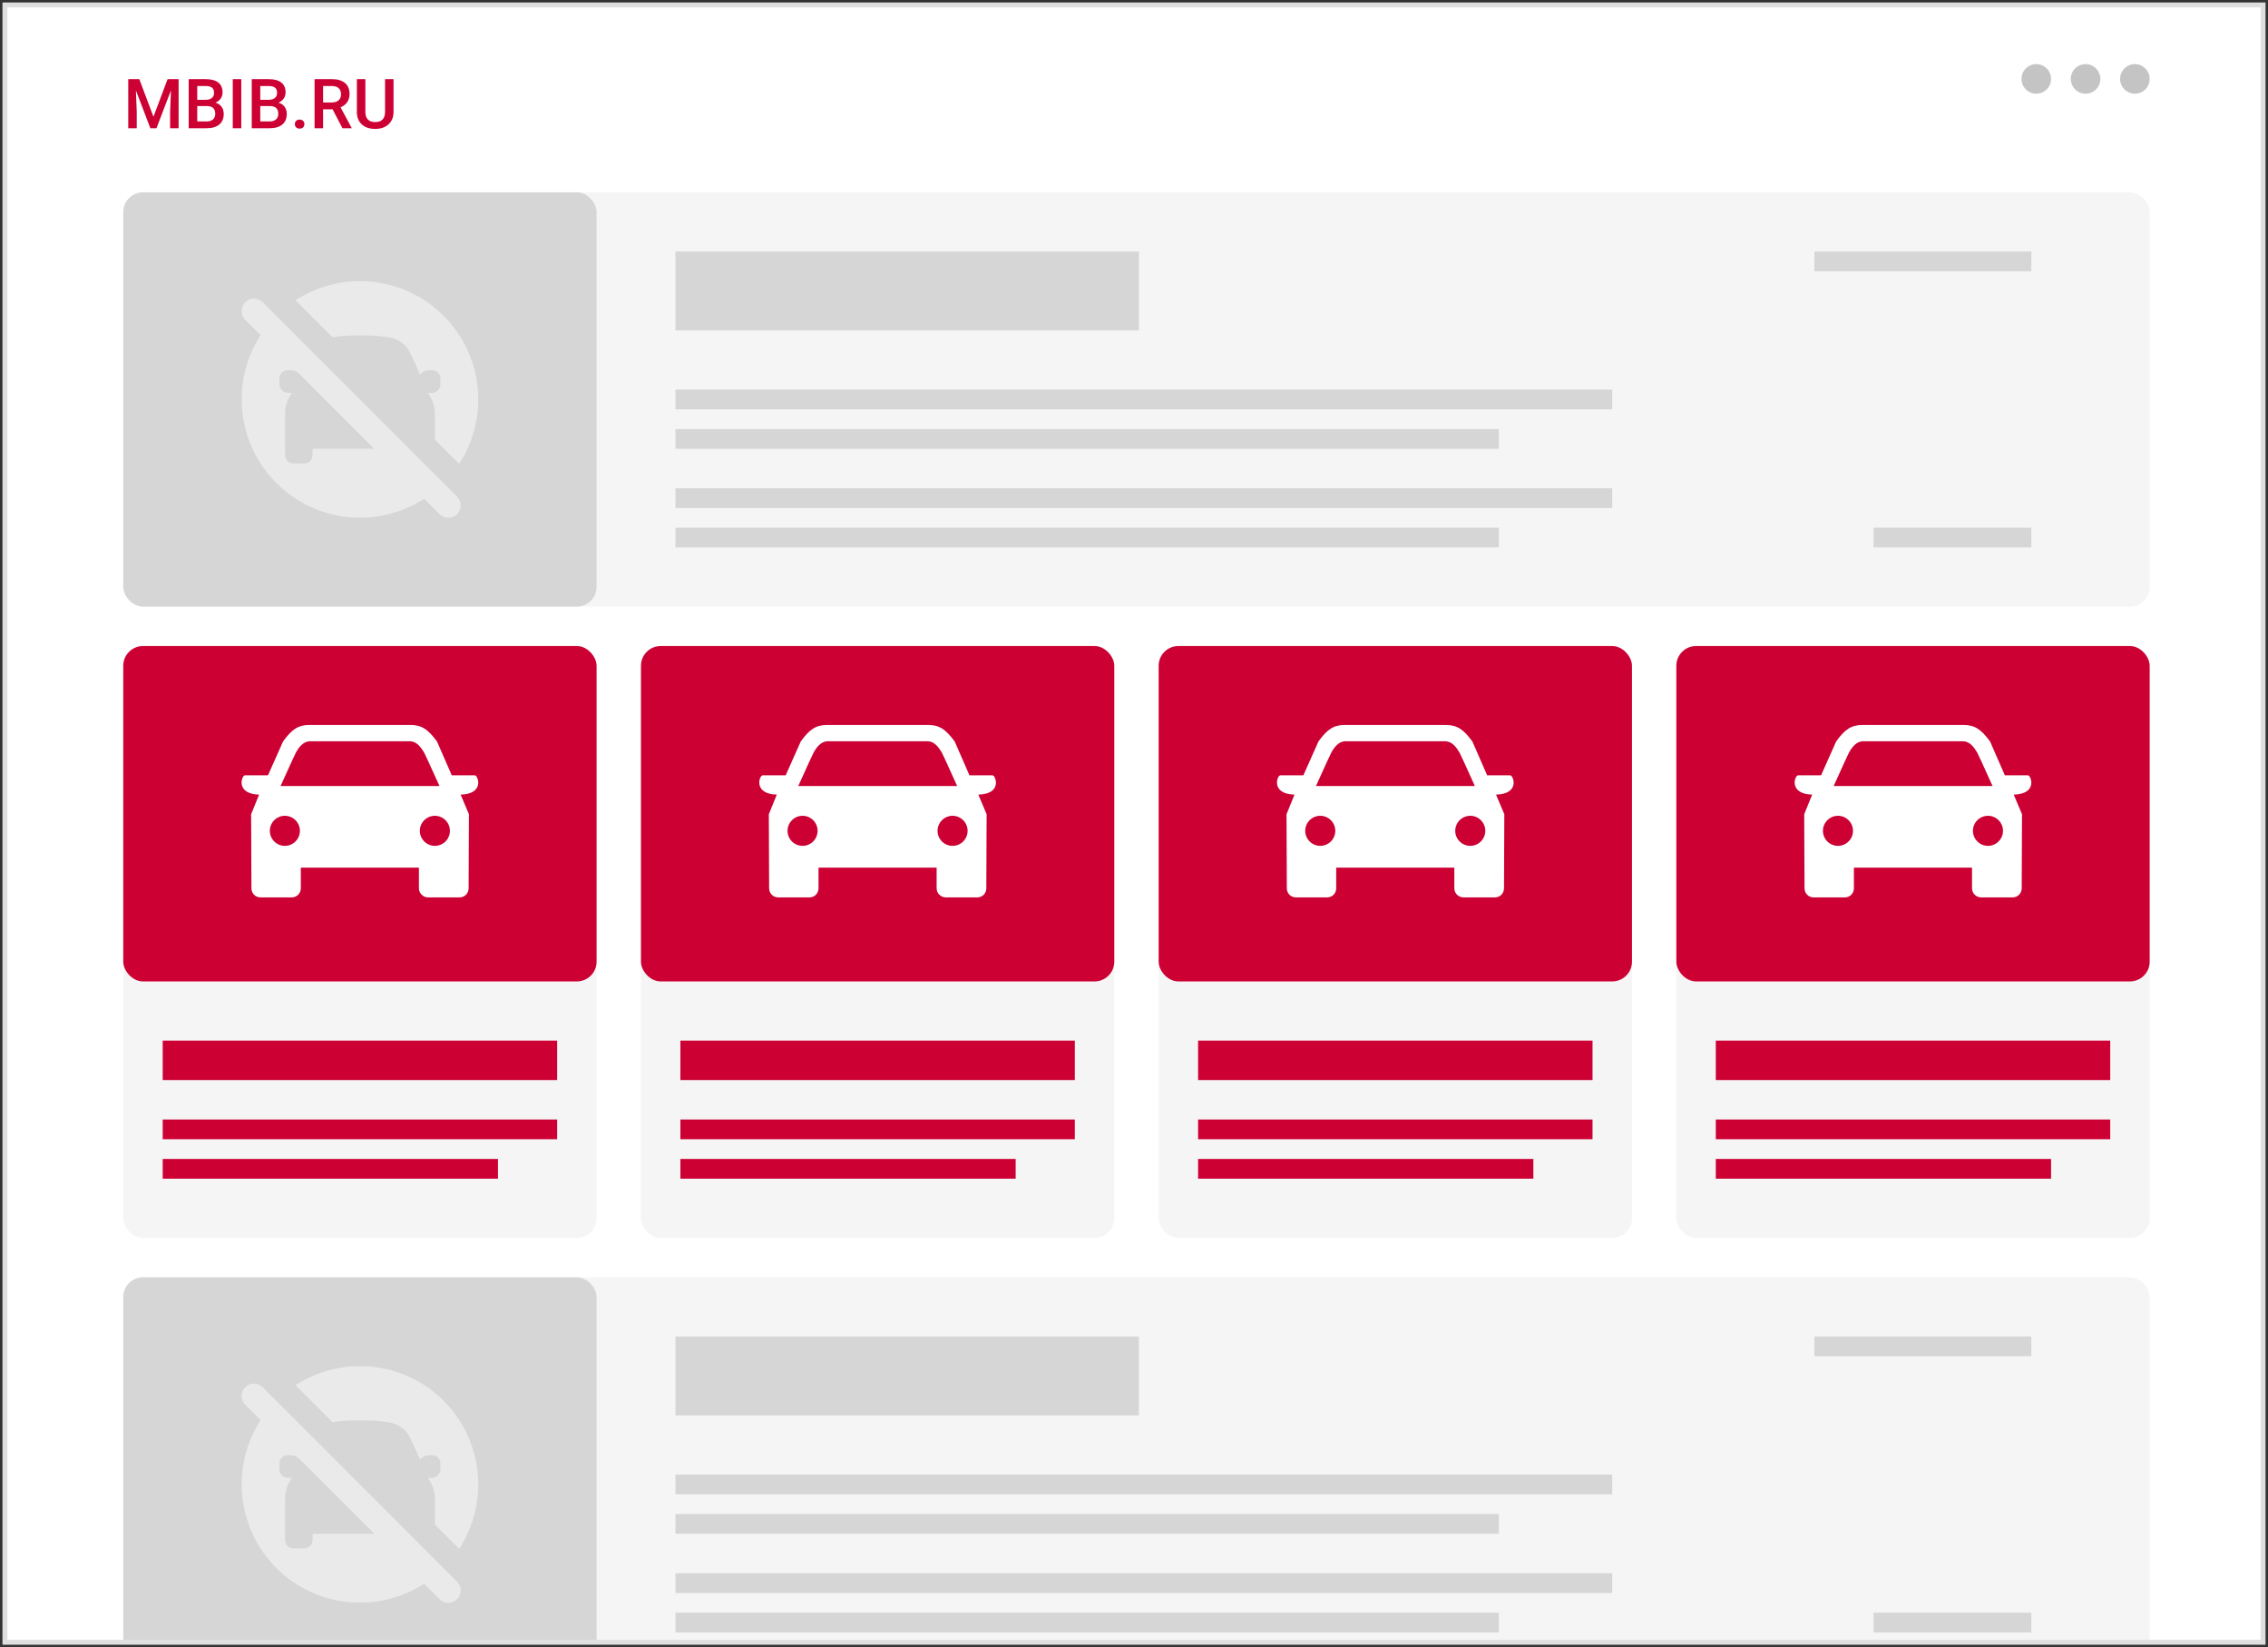 <svg width="460" height="334" viewBox="0 0 460 334" fill="none" xmlns="http://www.w3.org/2000/svg">
  <rect x="0" y="0" width="460" height="334" fill="#333333" stroke="none"/>
  <g clip-path="url(#clip0_499_17399)">
    <rect x="1" y="1" width="458" height="332" fill="white"/>
    <circle cx="413" cy="16" r="3" fill="#C4C4C4"/>
    <circle cx="423" cy="16" r="3" fill="#C4C4C4"/>
    <circle cx="433" cy="16" r="3" fill="#C4C4C4"/>
    <rect x="25" y="39" width="411" height="84" rx="4" fill="#F5F5F5"/>
    <rect x="137" y="51" width="94" height="16" fill="#D6D6D6"/>
    <rect x="137" y="79" width="190" height="4" fill="#D6D6D6"/>
    <rect x="137" y="87" width="167" height="4" fill="#D6D6D6"/>
    <rect x="137" y="99" width="190" height="4" fill="#D6D6D6"/>
    <rect x="137" y="107" width="167" height="4" fill="#D6D6D6"/>
    <rect x="380" y="107" width="32" height="4" fill="#D6D6D6"/>
    <rect x="368" y="51" width="44" height="4" fill="#D6D6D6"/>
    <rect x="25" y="39" width="96" height="84" rx="4" fill="#D6D6D6"/>
    <g opacity="0.65">
      <path d="M89.332 77.942C89.332 77.453 89.332 77.09 89.332 76.733C89.326 76.296 89.151 75.88 88.844 75.569C88.538 75.259 88.123 75.079 87.687 75.068H87.055C86.336 75.103 85.656 75.407 85.15 75.92C84.323 73.888 83.28 71.592 82.658 70.671C82.196 70.042 81.61 69.515 80.936 69.121C80.263 68.727 79.516 68.474 78.741 68.38C76.841 68.09 74.919 67.967 72.998 68.012V68.012C71.137 67.974 69.277 68.091 67.435 68.36L59.944 60.869C64.554 57.876 70.052 56.557 75.518 57.132C80.984 57.707 86.087 60.141 89.973 64.027C93.859 67.913 96.293 73.016 96.868 78.482C97.443 83.948 96.124 89.446 93.131 94.056L88.206 89.13V84.136C88.241 82.677 87.83 81.241 87.026 80.023C86.947 79.906 86.864 79.788 86.776 79.675H87.608C88.064 79.667 88.499 79.481 88.821 79.157C89.142 78.834 89.326 78.398 89.332 77.942ZM52.864 67.949L49.74 64.844C49.268 64.375 49.002 63.737 49 63.072C48.998 62.406 49.261 61.767 49.73 61.295C50.2 60.823 50.837 60.556 51.503 60.555C52.169 60.553 52.808 60.815 53.28 61.285L56.032 64.037L63.078 71.082L85.988 93.992L87.74 95.745L92.715 100.72C93.185 101.192 93.447 101.831 93.445 102.497C93.444 103.163 93.177 103.8 92.705 104.27C92.233 104.739 91.594 105.002 90.928 105C90.263 104.998 89.625 104.732 89.156 104.26L86.027 101.131C81.417 104.108 75.926 105.415 70.469 104.834C65.012 104.253 59.92 101.818 56.041 97.937C52.161 94.055 49.73 88.961 49.152 83.504C48.574 78.047 49.884 72.557 52.864 67.949V67.949ZM56.663 77.942C56.675 78.394 56.859 78.824 57.18 79.143C57.5 79.462 57.93 79.646 58.382 79.656H59.215C59.126 79.769 59.048 79.886 58.965 80.004C58.169 81.231 57.769 82.674 57.819 84.136V92.264C57.819 92.716 57.999 93.149 58.318 93.469C58.638 93.788 59.071 93.968 59.523 93.968H61.726C62.173 93.96 62.599 93.777 62.912 93.459C63.225 93.14 63.401 92.711 63.401 92.264V91.006H75.935L60.61 75.695C60.145 75.304 59.562 75.08 58.955 75.058H58.323C57.885 75.066 57.466 75.244 57.156 75.555C56.846 75.865 56.67 76.284 56.663 76.723C56.659 77.085 56.659 77.472 56.668 77.942H56.663Z" fill="#F5F5F5"/>
    </g>
    <rect x="25" y="259" width="411" height="84" rx="4" fill="#F5F5F5"/>
    <rect x="137" y="271" width="94" height="16" fill="#D6D6D6"/>
    <rect x="137" y="299" width="190" height="4" fill="#D6D6D6"/>
    <rect x="137" y="307" width="167" height="4" fill="#D6D6D6"/>
    <rect x="137" y="319" width="190" height="4" fill="#D6D6D6"/>
    <rect x="137" y="327" width="167" height="4" fill="#D6D6D6"/>
    <rect x="380" y="327" width="32" height="4" fill="#D6D6D6"/>
    <rect x="368" y="271" width="44" height="4" fill="#D6D6D6"/>
    <rect x="25" y="259" width="96" height="84" rx="4" fill="#D6D6D6"/>
    <g opacity="0.65">
      <path d="M89.332 297.942C89.332 297.453 89.332 297.09 89.332 296.733C89.326 296.297 89.151 295.88 88.844 295.569C88.538 295.259 88.123 295.079 87.687 295.068H87.055C86.336 295.103 85.656 295.407 85.15 295.92C84.323 293.888 83.28 291.592 82.658 290.671C82.196 290.042 81.61 289.515 80.936 289.121C80.263 288.727 79.516 288.474 78.741 288.38C76.841 288.09 74.919 287.967 72.998 288.012V288.012C71.137 287.974 69.277 288.091 67.435 288.36L59.944 280.869C64.554 277.876 70.052 276.557 75.518 277.132C80.984 277.707 86.087 280.141 89.973 284.027C93.859 287.913 96.293 293.016 96.868 298.482C97.443 303.948 96.124 309.446 93.131 314.056L88.206 309.13V304.136C88.241 302.677 87.83 301.241 87.026 300.023C86.947 299.906 86.864 299.788 86.776 299.675H87.608C88.064 299.667 88.499 299.481 88.821 299.157C89.142 298.834 89.326 298.398 89.332 297.942ZM52.864 287.949L49.74 284.844C49.268 284.375 49.002 283.737 49 283.072C48.998 282.406 49.261 281.767 49.73 281.295C50.2 280.823 50.837 280.556 51.503 280.555C52.169 280.553 52.808 280.815 53.28 281.285L56.032 284.037L63.078 291.082L85.988 313.992L87.74 315.745L92.715 320.72C93.185 321.192 93.447 321.831 93.445 322.497C93.444 323.163 93.177 323.8 92.705 324.27C92.233 324.739 91.594 325.002 90.928 325C90.263 324.998 89.625 324.732 89.156 324.26L86.027 321.131C81.417 324.108 75.926 325.415 70.469 324.834C65.012 324.253 59.92 321.818 56.041 317.937C52.161 314.055 49.73 308.961 49.152 303.504C48.574 298.047 49.884 292.557 52.864 287.949V287.949ZM56.663 297.942C56.675 298.394 56.859 298.824 57.18 299.143C57.5 299.462 57.93 299.646 58.382 299.656H59.215C59.126 299.768 59.048 299.886 58.965 300.004C58.169 301.231 57.769 302.674 57.819 304.136V312.264C57.819 312.716 57.999 313.149 58.318 313.469C58.638 313.788 59.071 313.968 59.523 313.968H61.726C62.173 313.96 62.599 313.777 62.912 313.458C63.225 313.14 63.401 312.711 63.401 312.264V311.006H75.935L60.61 295.695C60.145 295.304 59.562 295.08 58.955 295.058H58.323C57.885 295.066 57.466 295.244 57.156 295.555C56.846 295.865 56.67 296.284 56.663 296.723C56.659 297.085 56.659 297.472 56.668 297.942H56.663Z" fill="#F5F5F5"/>
    </g>
    <rect x="25" y="131" width="96" height="120" rx="4" fill="#F5F5F5"/>
    <rect x="33" y="211" width="80" height="8" fill="#CC0033"/>
    <rect x="33" y="227" width="80" height="4" fill="#CC0033"/>
    <rect x="33" y="235" width="68" height="4" fill="#CC0033"/>
    <rect x="25" y="131" width="96" height="68" rx="4" fill="#CC0033"/>
    <path fill-rule="evenodd" clip-rule="evenodd" d="M56.907 159.382C57.902 157.266 58.835 155.026 60.018 152.6C60.64 151.48 61.449 150.422 62.755 150.298H83.225C84.594 150.422 85.341 151.48 86.025 152.6C87.207 155.026 88.141 157.266 89.136 159.382H56.907ZM62.755 147C60.578 147 59.209 147.809 57.404 150.36L54.356 157.204H49.689C49.005 157.204 47.698 160.999 52.551 161.124L50.934 165.106C50.934 170.083 50.996 175.123 50.996 180.101C50.996 181.158 51.805 181.967 52.862 181.967H59.147C60.204 181.967 61.013 181.158 61.013 180.101V175.932H84.968V180.101C84.968 181.158 85.839 181.967 86.834 181.967H93.18C94.238 181.967 95.047 181.158 95.047 180.101C95.047 175.123 95.109 170.083 95.109 165.106L93.429 161.124C98.345 160.999 96.976 157.204 96.291 157.204H91.625L88.638 150.36C86.772 147.809 85.465 147 83.225 147H62.755ZM88.203 165.417C86.523 165.417 85.154 166.786 85.154 168.466C85.154 170.146 86.523 171.514 88.203 171.514C89.883 171.514 91.252 170.146 91.252 168.466C91.252 166.786 89.883 165.417 88.203 165.417ZM57.778 165.417C59.458 165.417 60.827 166.786 60.827 168.466C60.827 170.146 59.458 171.514 57.778 171.514C56.098 171.514 54.729 170.146 54.729 168.466C54.729 166.786 56.098 165.417 57.778 165.417Z" fill="white"/>
    <rect x="130" y="131" width="96" height="120" rx="4" fill="#F5F5F5"/>
    <rect x="138" y="211" width="80" height="8" fill="#CC0033"/>
    <rect x="138" y="227" width="80" height="4" fill="#CC0033"/>
    <rect x="138" y="235" width="68" height="4" fill="#CC0033"/>
    <rect x="130" y="131" width="96" height="68" rx="4" fill="#CC0033"/>
    <path fill-rule="evenodd" clip-rule="evenodd" d="M161.907 159.382C162.902 157.266 163.835 155.026 165.018 152.6C165.64 151.48 166.449 150.422 167.755 150.298H188.225C189.594 150.422 190.341 151.48 191.025 152.6C192.207 155.026 193.141 157.266 194.136 159.382H161.907ZM167.755 147C165.578 147 164.209 147.809 162.404 150.36L159.356 157.204H154.689C154.005 157.204 152.698 160.999 157.551 161.124L155.934 165.106C155.934 170.083 155.996 175.123 155.996 180.101C155.996 181.158 156.805 181.967 157.862 181.967H164.147C165.204 181.967 166.013 181.158 166.013 180.101V175.932H189.968V180.101C189.968 181.158 190.839 181.967 191.834 181.967H198.18C199.238 181.967 200.047 181.158 200.047 180.101C200.047 175.123 200.109 170.083 200.109 165.106L198.429 161.124C203.345 160.999 201.976 157.204 201.291 157.204H196.625L193.638 150.36C191.772 147.809 190.465 147 188.225 147H167.755ZM193.203 165.417C191.523 165.417 190.154 166.786 190.154 168.466C190.154 170.146 191.523 171.514 193.203 171.514C194.883 171.514 196.252 170.146 196.252 168.466C196.252 166.786 194.883 165.417 193.203 165.417ZM162.778 165.417C164.458 165.417 165.826 166.786 165.826 168.466C165.826 170.146 164.458 171.514 162.778 171.514C161.098 171.514 159.729 170.146 159.729 168.466C159.729 166.786 161.098 165.417 162.778 165.417Z" fill="white"/>
    <rect x="235" y="131" width="96" height="120" rx="4" fill="#F5F5F5"/>
    <rect x="243" y="211" width="80" height="8" fill="#CC0033"/>
    <rect x="243" y="227" width="80" height="4" fill="#CC0033"/>
    <rect x="243" y="235" width="68" height="4" fill="#CC0033"/>
    <rect x="235" y="131" width="96" height="68" rx="4" fill="#CC0033"/>
    <path fill-rule="evenodd" clip-rule="evenodd" d="M266.907 159.382C267.902 157.266 268.835 155.026 270.018 152.6C270.64 151.48 271.449 150.422 272.755 150.298H293.225C294.594 150.422 295.341 151.48 296.025 152.6C297.207 155.026 298.141 157.266 299.136 159.382H266.907ZM272.755 147C270.578 147 269.209 147.809 267.404 150.36L264.356 157.204H259.689C259.005 157.204 257.698 160.999 262.551 161.124L260.934 165.106C260.934 170.083 260.996 175.123 260.996 180.101C260.996 181.158 261.805 181.967 262.862 181.967H269.147C270.204 181.967 271.013 181.158 271.013 180.101V175.932H294.968V180.101C294.968 181.158 295.839 181.967 296.834 181.967H303.18C304.238 181.967 305.047 181.158 305.047 180.101C305.047 175.123 305.109 170.083 305.109 165.106L303.429 161.124C308.345 160.999 306.976 157.204 306.291 157.204H301.625L298.638 150.36C296.772 147.809 295.465 147 293.225 147H272.755ZM298.203 165.417C296.523 165.417 295.154 166.786 295.154 168.466C295.154 170.146 296.523 171.514 298.203 171.514C299.883 171.514 301.252 170.146 301.252 168.466C301.252 166.786 299.883 165.417 298.203 165.417ZM267.778 165.417C269.458 165.417 270.826 166.786 270.826 168.466C270.826 170.146 269.458 171.514 267.778 171.514C266.098 171.514 264.729 170.146 264.729 168.466C264.729 166.786 266.098 165.417 267.778 165.417Z" fill="white"/>
    <rect x="340" y="131" width="96" height="120" rx="4" fill="#F5F5F5"/>
    <rect x="348" y="211" width="80" height="8" fill="#CC0033"/>
    <rect x="348" y="227" width="80" height="4" fill="#CC0033"/>
    <rect x="348" y="235" width="68" height="4" fill="#CC0033"/>
    <rect x="340" y="131" width="96" height="68" rx="4" fill="#CC0033"/>
    <path fill-rule="evenodd" clip-rule="evenodd" d="M371.907 159.382C372.902 157.266 373.835 155.026 375.018 152.6C375.64 151.48 376.449 150.422 377.755 150.298H398.225C399.594 150.422 400.341 151.48 401.025 152.6C402.207 155.026 403.141 157.266 404.136 159.382H371.907ZM377.755 147C375.578 147 374.209 147.809 372.404 150.36L369.356 157.204H364.689C364.005 157.204 362.698 160.999 367.551 161.124L365.934 165.106C365.934 170.083 365.996 175.123 365.996 180.101C365.996 181.158 366.805 181.967 367.862 181.967H374.147C375.204 181.967 376.013 181.158 376.013 180.101V175.932H399.968V180.101C399.968 181.158 400.839 181.967 401.834 181.967H408.18C409.238 181.967 410.047 181.158 410.047 180.101C410.047 175.123 410.109 170.083 410.109 165.106L408.429 161.124C413.345 160.999 411.976 157.204 411.291 157.204H406.625L403.638 150.36C401.772 147.809 400.465 147 398.225 147H377.755ZM403.203 165.417C401.523 165.417 400.154 166.786 400.154 168.466C400.154 170.146 401.523 171.514 403.203 171.514C404.883 171.514 406.252 170.146 406.252 168.466C406.252 166.786 404.883 165.417 403.203 165.417ZM372.778 165.417C374.458 165.417 375.826 166.786 375.826 168.466C375.826 170.146 374.458 171.514 372.778 171.514C371.098 171.514 369.729 170.146 369.729 168.466C369.729 166.786 371.098 165.417 372.778 165.417Z" fill="white"/>
    <path d="M28.254 16.047L31.125 23.676L33.989 16.047H36.225V26H34.502V22.719L34.673 18.33L31.733 26H30.496L27.564 18.337L27.734 22.719V26H26.012V16.047H28.254ZM38.275 26V16.047H41.687C42.812 16.047 43.669 16.273 44.257 16.724C44.845 17.175 45.139 17.847 45.139 18.74C45.139 19.196 45.016 19.606 44.77 19.971C44.523 20.335 44.163 20.618 43.69 20.818C44.227 20.964 44.642 21.24 44.934 21.645C45.23 22.047 45.378 22.53 45.378 23.095C45.378 24.029 45.077 24.747 44.476 25.248C43.879 25.749 43.022 26 41.905 26H38.275ZM40.005 21.509V24.619H41.926C42.468 24.619 42.892 24.485 43.197 24.216C43.503 23.947 43.655 23.573 43.655 23.095C43.655 22.06 43.127 21.532 42.069 21.509H40.005ZM40.005 20.237H41.7C42.238 20.237 42.657 20.116 42.958 19.875C43.263 19.629 43.416 19.283 43.416 18.836C43.416 18.344 43.275 17.988 42.992 17.77C42.714 17.551 42.279 17.441 41.687 17.441H40.005V20.237ZM48.933 26H47.21V16.047H48.933V26ZM51.059 26V16.047H54.47C55.595 16.047 56.452 16.273 57.04 16.724C57.628 17.175 57.922 17.847 57.922 18.74C57.922 19.196 57.799 19.606 57.553 19.971C57.307 20.335 56.947 20.618 56.473 20.818C57.01 20.964 57.425 21.24 57.717 21.645C58.013 22.047 58.161 22.53 58.161 23.095C58.161 24.029 57.86 24.747 57.259 25.248C56.662 25.749 55.805 26 54.688 26H51.059ZM52.788 21.509V24.619H54.709C55.251 24.619 55.675 24.485 55.98 24.216C56.286 23.947 56.438 23.573 56.438 23.095C56.438 22.06 55.91 21.532 54.852 21.509H52.788ZM52.788 20.237H54.483C55.021 20.237 55.44 20.116 55.741 19.875C56.047 19.629 56.199 19.283 56.199 18.836C56.199 18.344 56.058 17.988 55.775 17.77C55.497 17.551 55.062 17.441 54.47 17.441H52.788V20.237ZM60.766 24.25C61.075 24.25 61.315 24.339 61.483 24.517C61.652 24.69 61.736 24.909 61.736 25.173C61.736 25.433 61.652 25.649 61.483 25.822C61.315 25.991 61.075 26.075 60.766 26.075C60.469 26.075 60.235 25.991 60.062 25.822C59.888 25.654 59.802 25.437 59.802 25.173C59.802 24.909 59.886 24.69 60.055 24.517C60.223 24.339 60.46 24.25 60.766 24.25ZM67.458 22.165H65.53V26H63.801V16.047H67.301C68.449 16.047 69.336 16.304 69.96 16.819C70.584 17.334 70.897 18.079 70.897 19.055C70.897 19.72 70.735 20.278 70.411 20.73C70.092 21.176 69.645 21.52 69.071 21.762L71.307 25.911V26H69.454L67.458 22.165ZM65.53 20.777H67.308C67.891 20.777 68.347 20.631 68.675 20.34C69.003 20.044 69.167 19.64 69.167 19.13C69.167 18.597 69.014 18.184 68.709 17.893C68.408 17.601 67.957 17.451 67.356 17.441H65.53V20.777ZM79.817 16.047V22.698C79.817 23.756 79.478 24.594 78.799 25.214C78.124 25.829 77.224 26.137 76.099 26.137C74.959 26.137 74.055 25.834 73.385 25.227C72.715 24.617 72.38 23.771 72.38 22.691V16.047H74.103V22.705C74.103 23.37 74.271 23.879 74.608 24.23C74.946 24.58 75.442 24.756 76.099 24.756C77.429 24.756 78.095 24.054 78.095 22.65V16.047H79.817Z" fill="#CC0033"/>
  </g>
  <rect x="1" y="1" width="458" height="332" stroke="#DFDFDF"/>
  <defs>
    <clipPath id="clip0_499_17399">
      <rect x="1" y="1" width="458" height="332" fill="white"/>
    </clipPath>
  </defs>
</svg>

